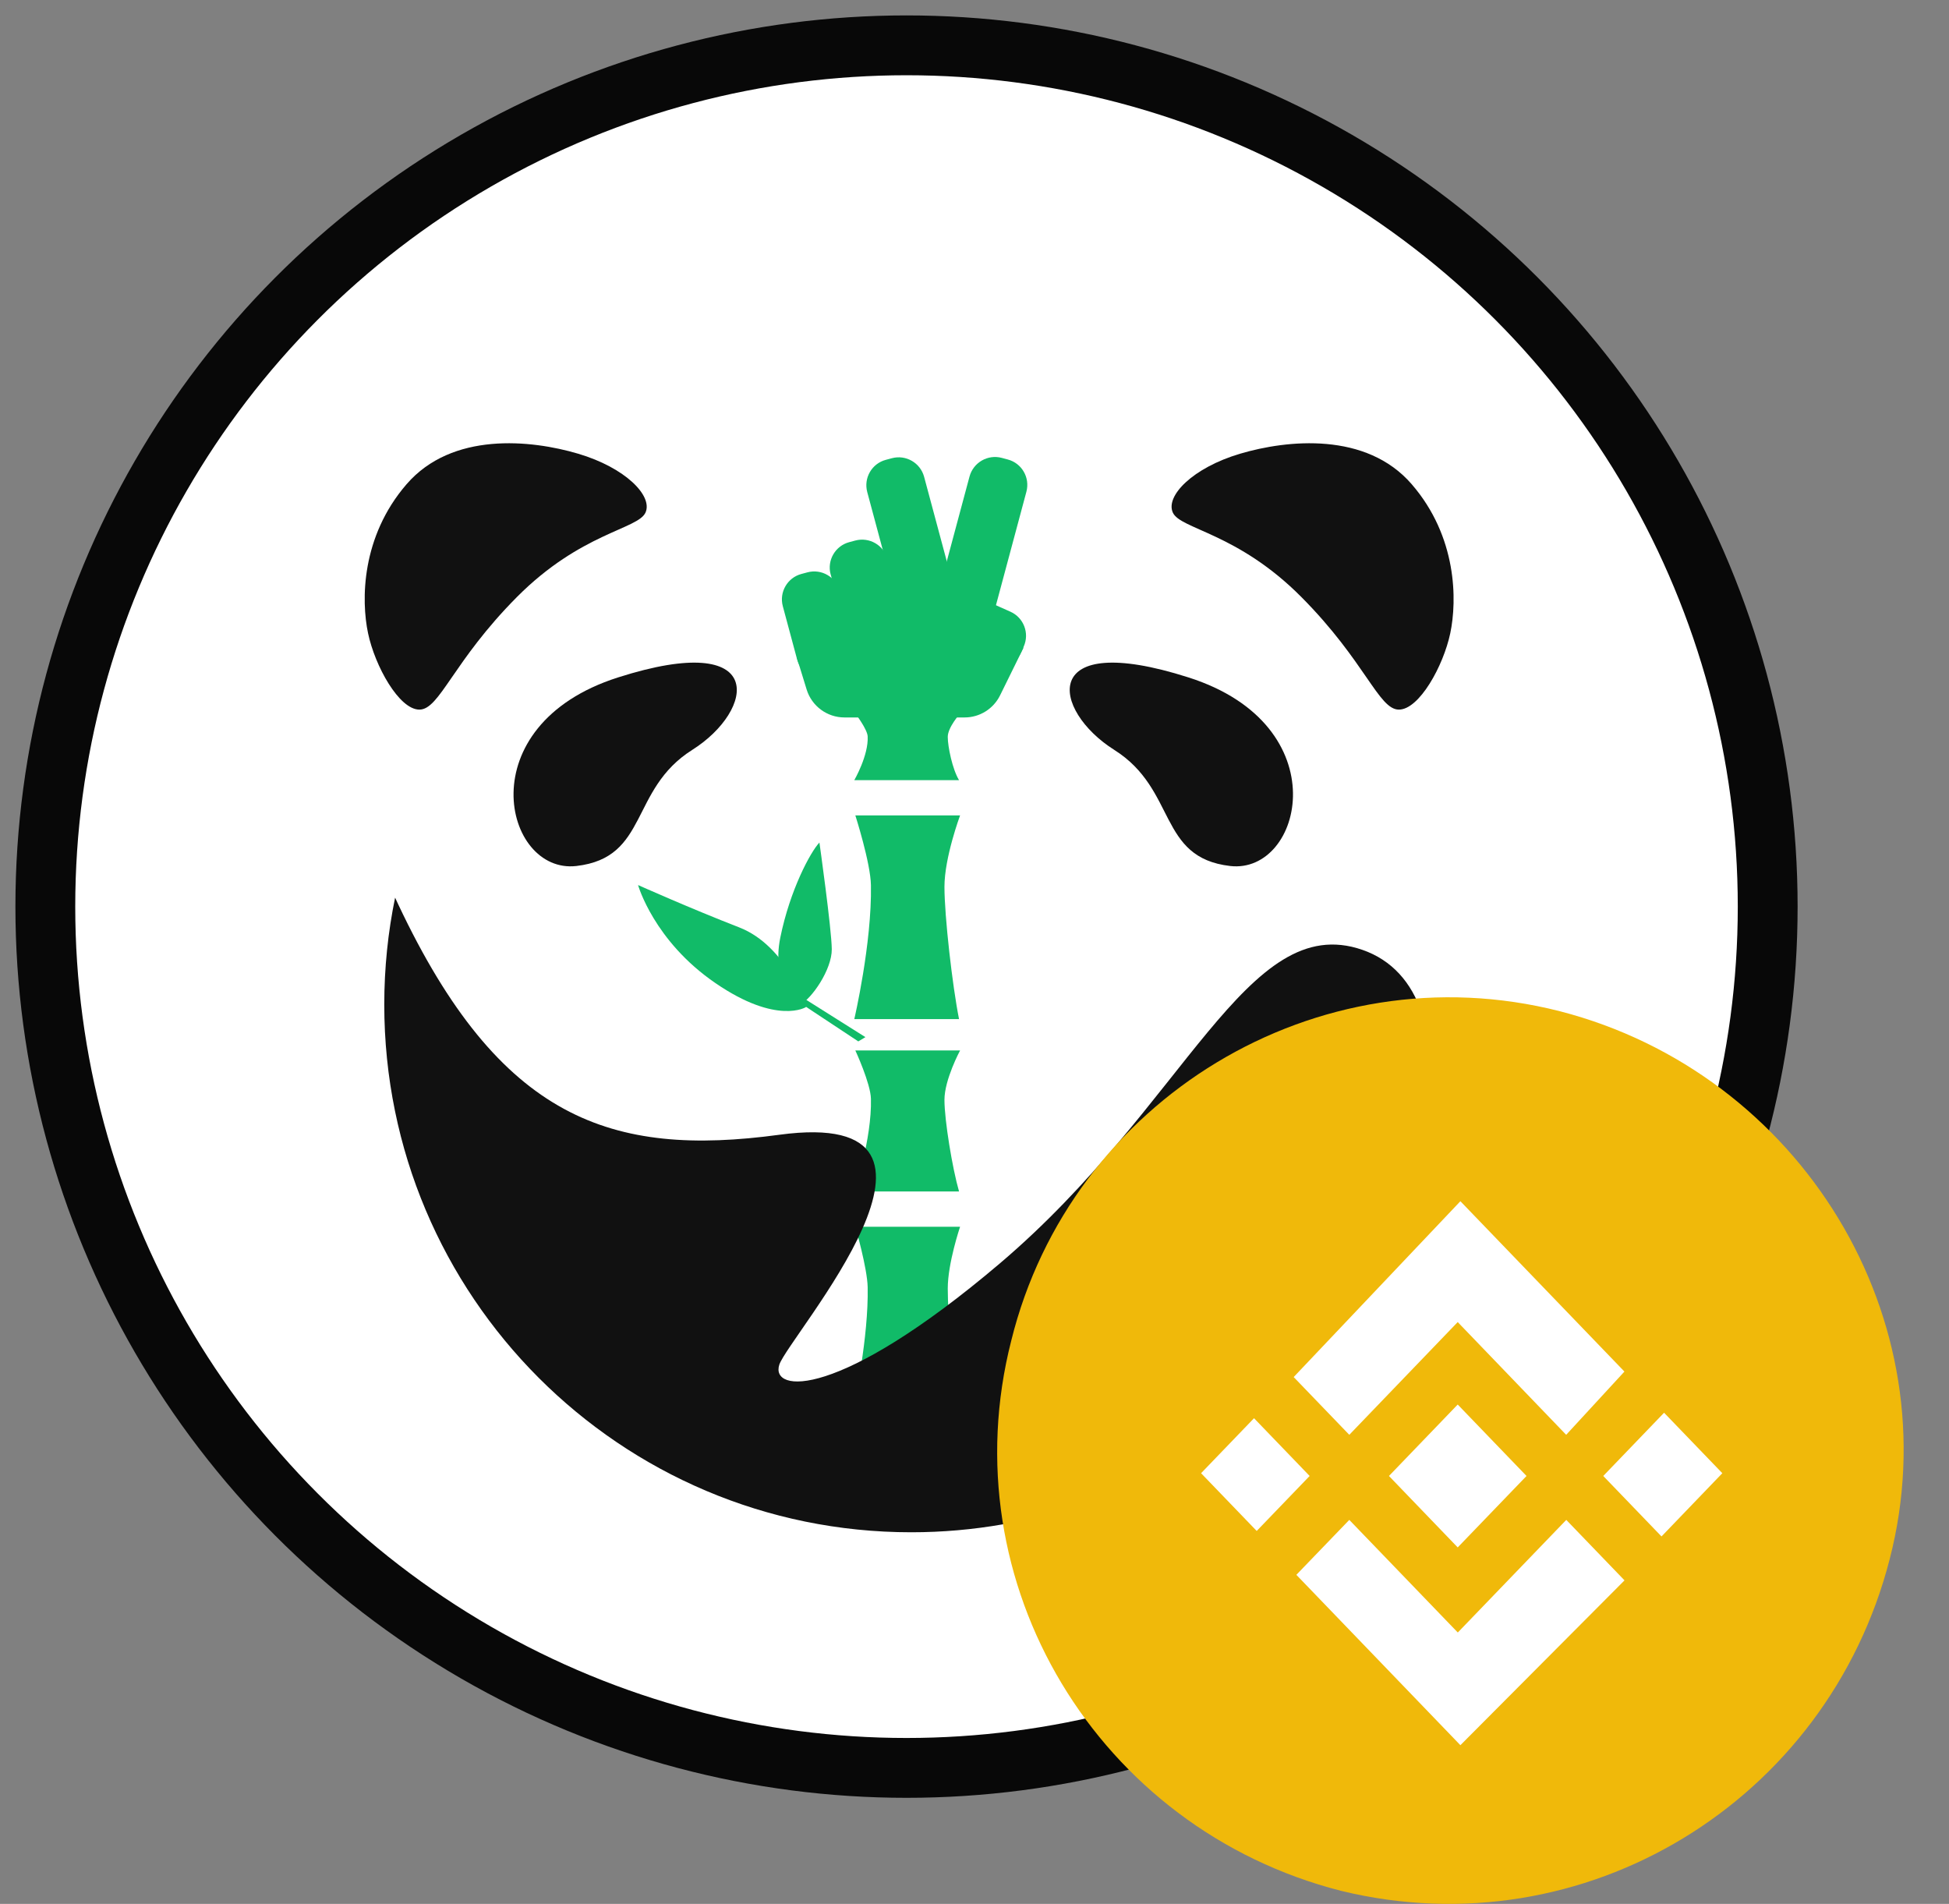 <?xml version="1.0" encoding="UTF-8"?>
<svg width="43px" height="42px" viewBox="0 0 43 42" version="1.1" xmlns="http://www.w3.org/2000/svg" xmlns:xlink="http://www.w3.org/1999/xlink">
    <rect x="0" y="0" width="43" height="42" fill="#808080" stroke="none"/>
    <title>PDD-BNB</title>
    <g id="页面-1" stroke="none" stroke-width="1" fill="none" fill-rule="evenodd">
        <g id="PDD-BNB" transform="translate(1, 1)" fill-rule="nonzero">
            <g id="PDD">
                <circle id="椭圆形" stroke="#080808" stroke-width="1.32" fill="#FFFFFF" cx="19" cy="19" r="19"></circle>
                <g id="编组-3备份" transform="translate(7.046, 8.778)">
                    <ellipse id="椭圆形" fill="#FFFFFF" cx="12.064" cy="12.383" rx="11.626" ry="11.641"></ellipse>
                    <g id="编组-4" transform="translate(-0, 0)">
                        <path d="M0.924,0.904 C-0.079,2.063 -0.079,3.465 0.074,4.19 C0.226,4.916 0.759,5.876 1.207,5.876 C1.655,5.876 1.946,4.814 3.358,3.393 C4.77,1.972 6.027,1.899 6.195,1.53 C6.362,1.162 5.753,0.54 4.71,0.231 C3.667,-0.078 1.927,-0.256 0.924,0.904 Z" id="路径-2备份-5" fill="#111111"></path>
                        <path d="M23.1,0.904 C24.103,2.063 24.103,3.465 23.951,4.19 C23.798,4.916 23.265,5.876 22.817,5.876 C22.37,5.876 22.078,4.814 20.666,3.393 C19.254,1.972 17.997,1.899 17.83,1.53 C17.662,1.162 18.271,0.54 19.314,0.231 C20.357,-0.078 22.098,-0.256 23.1,0.904 Z" id="路径-2备份-6" fill="#111111"></path>
                        <path d="M10.825,5.963 L13.136,5.963 C13.136,5.963 12.864,6.266 12.864,6.478 C12.864,6.69 12.966,7.192 13.113,7.432 L10.802,7.432 C10.802,7.432 11.119,6.886 11.097,6.466 C11.088,6.306 10.825,5.963 10.825,5.963 Z" id="路径" fill="#11BB68"></path>
                        <path d="M10.825,13.395 L13.136,13.395 C13.136,13.395 12.791,14.036 12.791,14.485 C12.791,14.934 12.966,15.998 13.113,16.506 L10.802,16.506 C10.802,16.506 11.192,15.351 11.169,14.461 C11.161,14.121 10.825,13.395 10.825,13.395 Z" id="路径备份" fill="#11BB68"></path>
                        <path d="M10.825,8.21 L13.136,8.21 C13.136,8.21 12.791,9.136 12.791,9.785 C12.791,10.433 12.966,11.97 13.113,12.704 L10.802,12.704 C10.802,12.704 11.192,11.035 11.169,9.75 C11.161,9.258 10.825,8.21 10.825,8.21 Z" id="路径备份-3" fill="#11BB68"></path>
                        <path d="M10.825,17.284 L13.136,17.284 C13.136,17.284 12.864,18.086 12.864,18.647 C12.864,19.208 12.966,20.538 13.113,21.173 L10.802,21.173 C10.802,21.173 11.119,19.728 11.097,18.617 C11.088,18.191 10.825,17.284 10.825,17.284 Z" id="路径备份-2" fill="#11BB68"></path>
                        <g id="编组-2" transform="translate(8.607, 11.21) scale(-1, 1) rotate(8) translate(-8.607, -11.21) translate(6.259, 8.873)" fill="#11BB68">
                            <path d="M1.399,3.71 C1.399,3.71 1.622,2.319 2.618,1.763 C3.613,1.207 4.695,0.529 4.695,0.529 C4.695,0.529 4.523,1.798 3.304,2.91 C2.086,4.023 1.399,3.71 1.399,3.71 Z" id="路径"></path>
                            <path d="M1.036,0.088 C1.036,0.088 0.571,1.95 0.519,2.399 C0.468,2.847 0.847,3.537 1.089,3.692 C1.089,3.692 1.779,3.33 1.675,2.261 C1.572,1.192 1.209,0.312 1.036,0.088 Z" id="路径" transform="translate(1.1, 1.89) rotate(-14) translate(-1.1, -1.89) "></path>
                            <polygon id="路径" transform="translate(1.003, 3.975) rotate(-27) translate(-1.003, -3.975) " points="0.022 4.12 1.849 3.691 1.984 3.784 0.14 4.26"></polygon>
                        </g>
                        <path d="M5.59,5.166 C2.271,6.224 3.067,9.511 4.67,9.326 C6.272,9.141 5.839,7.64 7.226,6.765 C8.614,5.89 8.909,4.107 5.59,5.166 Z" id="路径-4" fill="#111111"></path>
                        <path d="M17.861,5.166 C14.542,6.224 15.339,9.511 16.941,9.326 C18.543,9.141 18.11,7.64 19.498,6.765 C20.885,5.89 21.18,4.107 17.861,5.166 Z" id="路径-4备份" fill="#111111" transform="translate(18.018, 7.086) scale(-1, 1) translate(-18.018, -7.086) "></path>
                        <g id="编组" transform="translate(9.074, 0.172)" fill="#11BB68">
                            <path d="M4.407,0.093 L4.543,0.093 C4.864,0.092 5.124,0.352 5.124,0.674 C5.124,0.674 5.124,0.674 5.124,0.674 L5.123,3.944 C5.122,4.265 4.862,4.525 4.541,4.526 L4.405,4.526 C4.084,4.526 3.823,4.266 3.823,3.945 C3.823,3.945 3.823,3.945 3.824,3.945 L3.825,0.674 C3.826,0.354 4.086,0.093 4.407,0.093 Z" id="矩形" transform="translate(4.474, 2.309) rotate(15) translate(-4.474, -2.309) "></path>
                            <path d="M3.053,0.093 L3.19,0.093 C3.511,0.092 3.771,0.352 3.771,0.674 C3.771,0.674 3.771,0.674 3.771,0.674 L3.769,4.377 C3.769,4.697 3.509,4.958 3.188,4.958 L3.051,4.958 C2.73,4.959 2.47,4.699 2.47,4.377 C2.47,4.377 2.47,4.377 2.47,4.377 L2.472,0.674 C2.472,0.354 2.732,0.093 3.053,0.093 Z" id="矩形备份-12" transform="translate(3.121, 2.526) scale(-1, 1) rotate(15) translate(-3.121, -2.526) "></path>
                            <path d="M0.868,2.653 L1.004,2.653 C1.326,2.652 1.586,2.913 1.586,3.234 C1.586,3.234 1.586,3.234 1.586,3.234 L1.585,4.45 C1.585,4.771 1.324,5.031 1.004,5.031 L0.867,5.032 C0.546,5.032 0.286,4.772 0.286,4.451 C0.286,4.451 0.286,4.451 0.286,4.45 L0.287,3.234 C0.287,2.914 0.547,2.653 0.868,2.653 Z" id="矩形备份-9" transform="translate(0.936, 3.842) scale(-1, 1) rotate(15) translate(-0.936, -3.842) "></path>
                            <path d="M2.079,1.931 L2.215,1.931 C2.536,1.93 2.796,2.19 2.797,2.511 C2.797,2.512 2.797,2.512 2.796,2.512 L2.795,4.917 C2.795,5.238 2.535,5.498 2.214,5.499 L2.077,5.499 C1.756,5.499 1.496,5.239 1.496,4.918 C1.496,4.918 1.496,4.918 1.496,4.918 L1.497,2.512 C1.498,2.191 1.758,1.931 2.079,1.931 Z" id="矩形备份-13" transform="translate(2.146, 3.715) scale(-1, 1) rotate(15) translate(-2.146, -3.715) "></path>
                            <path d="M4.136,2.47 L4.271,2.47 C4.591,2.47 4.851,2.73 4.852,3.051 L4.852,4.594 C4.853,4.915 4.592,5.176 4.271,5.176 C4.271,5.176 4.271,5.176 4.271,5.176 L4.136,5.176 C3.815,5.176 3.555,4.916 3.555,4.595 L3.554,3.051 C3.554,2.73 3.814,2.47 4.135,2.47 C4.135,2.47 4.135,2.47 4.136,2.47 Z" id="矩形备份-11" transform="translate(4.203, 3.823) rotate(-66) translate(-4.203, -3.823) "></path>
                            <path d="M0.459,4.554 L0.677,5.262 C0.79,5.627 1.128,5.877 1.511,5.877 L4.162,5.877 C4.494,5.877 4.797,5.688 4.944,5.39 L5.464,4.334 L5.464,4.334 L0.459,4.554 Z" id="路径-5"></path>
                        </g>
                    </g>
                    <path d="M23.267,10.024 C23.424,10.786 23.506,11.575 23.506,12.383 C23.506,18.812 18.301,24.024 11.88,24.024 C6.365,24.024 1.746,20.179 0.553,15.02 C0.196,13.159 0.62,11.627 1.928,11.175 C4.48,10.293 5.813,14.602 9.926,18.094 C13.502,21.129 14.994,20.946 14.79,20.326 C14.585,19.706 10.098,14.62 14.79,15.255 C18.496,15.756 20.958,14.921 23.197,10.175 L23.267,10.024 Z" id="形状结合备份-2" fill="#111111" transform="translate(11.969, 17.024) scale(-1, 1) translate(-11.969, -17.024) "></path>
                </g>
            </g>
            <g id="BNB" transform="translate(21, 21)">
                <path d="M12.415,0.308 C7.05,-1.061 1.622,2.271 0.312,7.57 C-1.059,12.927 2.22,18.343 7.587,19.712 C12.954,21.021 18.319,17.747 19.692,12.392 C21.061,7.093 17.724,1.677 12.415,0.308 Z" id="路径" fill="#F0B90A"></path>
                <path d="M10.22,4.499 L13.839,8.257 L12.554,9.652 L10.161,7.165 L7.769,9.652 L6.542,8.378 L10.22,4.499 Z M11.679,10.56 L10.161,12.136 L8.644,10.56 L10.161,8.984 L11.679,10.56 Z M4.499,10.499 L5.667,9.286 L6.894,10.56 L5.726,11.773 L4.499,10.499 Z M10.22,16.499 L6.601,12.741 L7.769,11.529 L9.987,13.831 L10.163,14.013 L12.556,11.529 L13.841,12.863 L10.22,16.499 Z M14.657,11.894 L13.372,10.56 L14.714,9.165 L15.999,10.499 L14.657,11.894 Z" id="形状" fill="#FFFFFF"></path>
            </g>
        </g>
    </g>
</svg>